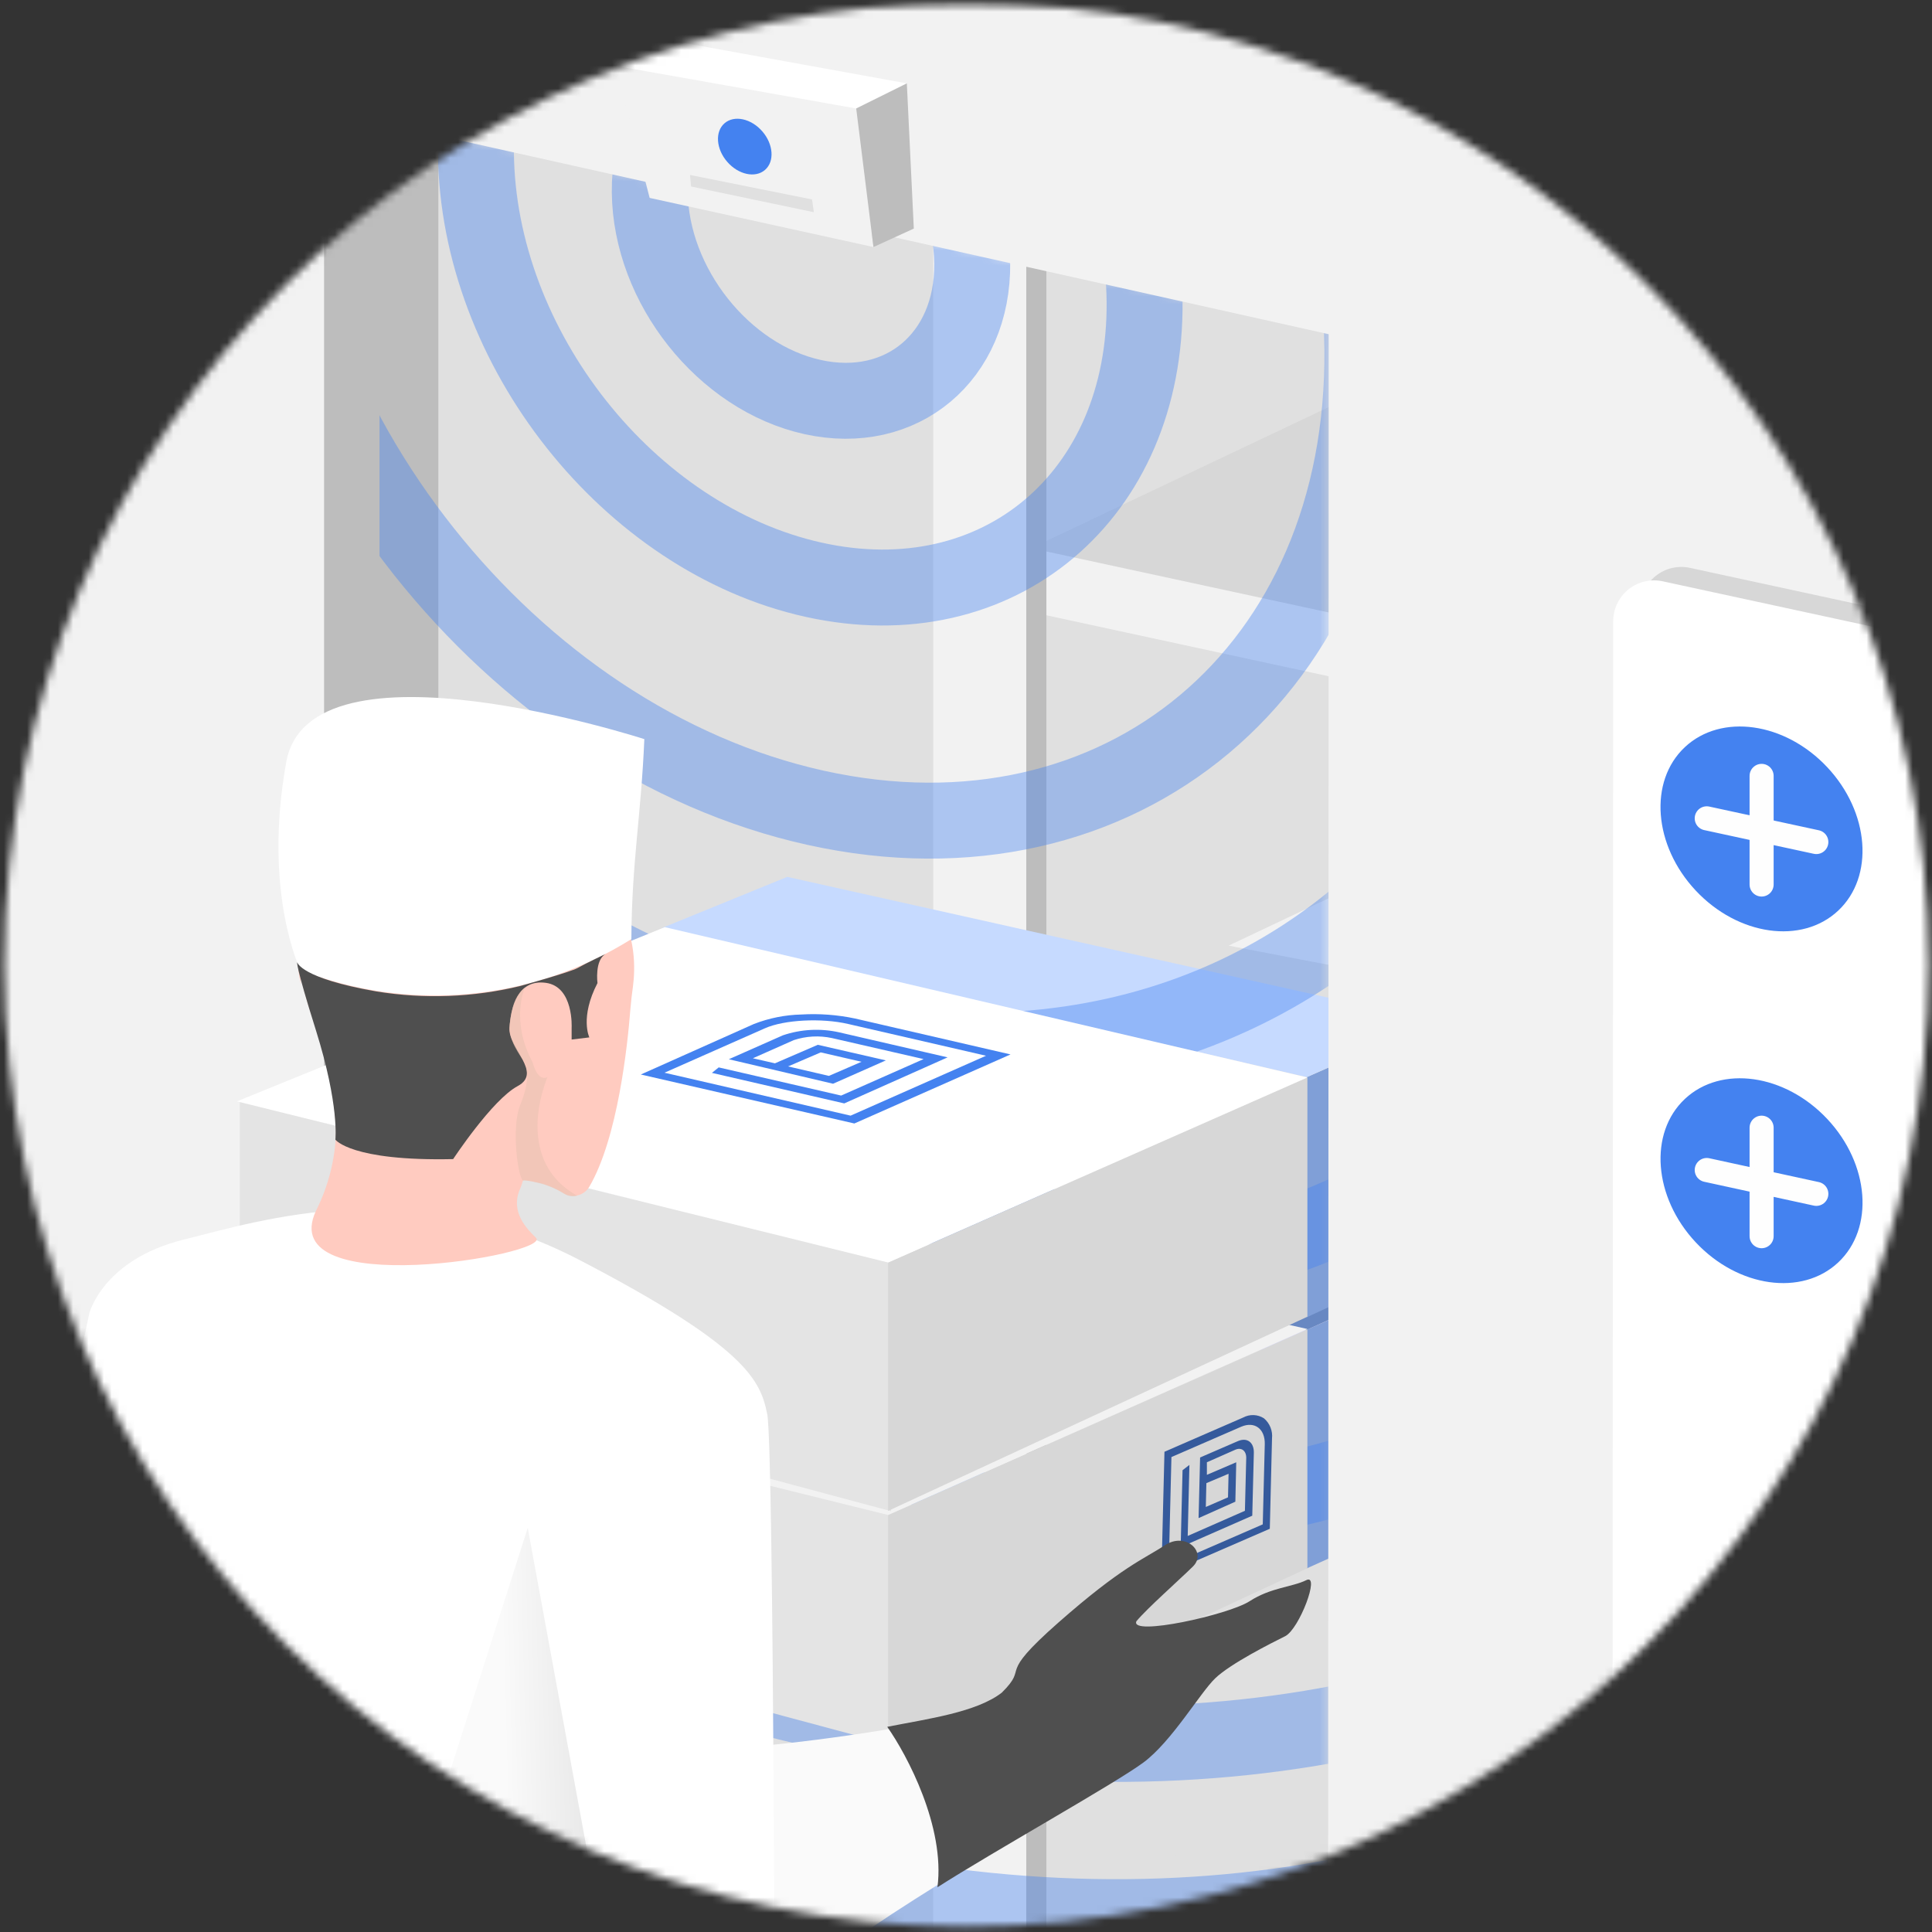 <svg width="251" height="251" viewBox="0 0 251 251" fill="none" xmlns="http://www.w3.org/2000/svg">
<rect x="0" y="0" width="251" height="251" fill="#333333" stroke="none"/>
<mask id="mask0" mask-type="alpha" maskUnits="userSpaceOnUse" x="0" y="0" width="251" height="251">
<circle cx="125.556" cy="125.303" r="125" fill="#BAD1FB"/>
</mask>
<g mask="url(#mask0)">
<mask id="mask1" mask-type="alpha" maskUnits="userSpaceOnUse" x="-228" y="0" width="656" height="268">
<path d="M427.487 0.303H-227.655V267.301H427.487V0.303Z" fill="#C4C4C4"/>
</mask>
<g mask="url(#mask1)">
<path d="M-104.835 412.1L181.856 495L182.005 -153.983L-104.687 -236.883L-104.835 412.1Z" fill="#E0E0E0"/>
<path d="M-235.661 412.1L51.03 495L51.178 -153.983L-235.513 -236.883L-235.661 412.1Z" fill="#F2F2F2"/>
<path d="M133.564 160.687L251.08 104.964V186.085L133.564 160.687Z" fill="#BCBEE2"/>
<path d="M251.081 104.965L133.565 160.688V79.576L251.081 104.965Z" fill="#E0E0E0"/>
<path d="M159.616 122.852L244.216 139.101V171.371L159.616 153.378V122.852Z" fill="#E0E0E0"/>
<path d="M314.862 107.703L244.217 139.101V171.371L313.99 139.101L314.862 107.703Z" fill="#A8A8A8"/>
<path d="M159.616 122.854L231.108 89.013L314.862 107.704L244.216 139.102L159.616 122.854Z" fill="#F2F2F2"/>
<path d="M251.082 194.449L133.565 250.172V169.06L251.082 194.449Z" fill="#E0E0E0"/>
<path d="M314.862 199.83L244.217 231.228V263.499L313.99 231.228L314.862 199.83Z" fill="#A8A8A8"/>
<path d="M483.674 236.161L131.512 160.085L129.801 168.004L481.963 244.08L483.674 236.161Z" fill="#D8D9EF"/>
<path d="M314.862 18.507L244.217 49.905V82.184L313.99 49.905L314.862 18.507Z" fill="#A8A8A8"/>
<path d="M159.616 33.656L231.108 -0.185L314.862 18.506L244.216 49.904L159.616 33.656Z" fill="#F2F2F2"/>
<path d="M133.564 71.385L251.08 15.662V96.783L133.564 71.385Z" fill="#D7D7D7"/>
<path d="M251.081 15.663L133.565 71.386V-9.735L251.081 15.663Z" fill="#E0E0E0"/>
<path d="M483.679 325.569L130.775 249.333L129.064 257.252L481.968 333.488L483.679 325.569Z" fill="#D8D9EF"/>
<path d="M483.664 146.763L131.732 70.737L130.022 78.656L481.953 154.682L483.664 146.763Z" fill="#F2F2F2"/>
<path d="M123.857 -22.504V-20.245V267.292H135.945V-22.504" fill="#BDBDBD"/>
<path d="M121.241 -22.504V-20.245V267.292H133.33V-22.504" fill="#F2F2F2"/>
<path d="M483.659 63.432L158.053 -6.907L156.342 1.013L481.948 71.352L483.659 63.432Z" fill="#E8E8E8"/>
<path d="M56.951 -43.199H42.124V351.023H56.951V-43.199Z" fill="#BDBDBD"/>
<path d="M173.869 170.954L186.027 165.433L185.155 196.831L169.778 203.756V172.759L173.869 170.954Z" fill="#809FD7"/>
<path d="M169.776 172.759L186.025 165.433L102.279 146.742L86.031 153.371L169.776 172.759Z" fill="#6888C2"/>
<path d="M173.869 138.143L186.027 132.622L185.155 164.021L169.778 171.129V139.94L173.869 138.143Z" fill="#809FD7"/>
<path d="M169.776 139.938L186.025 132.621L102.279 113.921L86.031 120.55L169.776 139.938Z" fill="#C6DAFF"/>
<g opacity="0.4">
<mask id="mask2" mask-type="alpha" maskUnits="userSpaceOnUse" x="43" y="14" width="130" height="290">
<path d="M171.686 302.11L171.747 43.52L44.619 15.409L45.596 274.226L171.686 302.11Z" fill="#253094" stroke="#00E4D1" stroke-width="1.794" stroke-miterlimit="10"/>
</mask>
<g mask="url(#mask2)">
<g style="mix-blend-mode:overlay">
<g style="mix-blend-mode:multiply">
<path d="M107.851 295.228C-32.084 264.381 -146.692 120.466 -148.17 -26.291C-149.542 -173.048 -37.256 -267.062 102.68 -236.215C242.615 -205.369 357.223 -61.454 358.701 85.304C360.178 232.061 247.787 326.074 107.851 295.228Z" stroke="#4482F0" stroke-width="9.867"/>
</g>
<g style="mix-blend-mode:multiply">
<path d="M107.486 257.797C-12.648 231.296 -111.037 107.653 -112.306 -18.431C-113.484 -144.515 -17.087 -225.285 103.046 -198.784C223.18 -172.283 321.57 -48.641 322.838 77.444C324.106 203.528 227.619 284.298 107.486 257.797Z" stroke="#4482F0" stroke-width="9.867"/>
</g>
<g style="mix-blend-mode:multiply">
<path d="M107.14 222.316C5.709 199.934 -77.364 95.508 -78.435 -10.98C-79.43 -117.468 1.96 -185.684 103.392 -163.302C204.823 -140.92 287.896 -36.494 288.967 69.994C290.037 176.482 208.571 244.698 107.14 222.316Z" stroke="#4482F0" stroke-width="9.867"/>
</g>
<g style="mix-blend-mode:multiply">
<path d="M107.14 244.821C5.709 222.438 -77.364 118.013 -78.435 11.525C-79.43 -94.963 1.96 -163.18 103.392 -140.797C204.823 -118.415 287.896 -13.99 288.967 92.498C290.037 198.986 208.571 267.203 107.14 244.821Z" stroke="#4482F0" stroke-width="9.867"/>
</g>
<g style="mix-blend-mode:multiply">
<path d="M106.856 193.072C20.826 174.085 -49.633 85.498 -50.541 -4.84C-51.384 -95.177 17.647 -153.047 103.676 -134.059C189.706 -115.072 260.165 -26.484 261.073 63.853C261.981 154.19 192.885 212.06 106.856 193.072Z" stroke="#4482F0" stroke-width="9.867"/>
</g>
<g style="mix-blend-mode:multiply">
<path d="M106.567 163.44C36.159 147.892 -21.505 75.354 -22.249 1.383C-22.939 -72.588 33.557 -119.974 103.965 -104.426C174.373 -88.879 232.037 -16.34 232.781 57.631C233.524 131.602 176.975 178.988 106.567 163.44Z" stroke="#4482F0" stroke-width="9.867"/>
</g>
<g style="mix-blend-mode:multiply">
<path d="M106.283 134.197C51.277 122.044 6.226 65.344 5.646 7.524C5.106 -50.297 49.244 -87.336 104.25 -75.183C159.256 -63.03 204.306 -6.33 204.887 51.49C205.468 109.31 161.289 146.35 106.283 134.197Z" stroke="#4482F0" stroke-width="9.867"/>
</g>
<g style="mix-blend-mode:multiply">
<path d="M105.998 104.953C66.394 96.195 33.957 55.333 33.539 13.664C33.151 -28.006 64.93 -54.699 104.534 -45.941C144.139 -37.182 176.575 3.68 176.993 45.349C177.411 87.018 145.602 113.712 105.998 104.953Z" stroke="#4482F0" stroke-width="9.867"/>
</g>
<g style="mix-blend-mode:multiply">
<path d="M105.71 75.32C81.727 70.002 62.085 45.189 61.832 19.886C61.597 -5.417 80.841 -21.626 104.823 -16.308C128.806 -10.989 148.448 13.824 148.701 39.127C148.954 64.43 129.692 80.639 105.71 75.32Z" stroke="#4482F0" stroke-width="9.867"/>
</g>
<g style="mix-blend-mode:multiply">
<path d="M105.576 51.585C94.011 49.029 84.539 37.107 84.417 24.948C84.304 12.79 93.584 5.002 105.149 7.557C116.714 10.113 126.186 22.035 126.308 34.194C126.43 46.352 117.141 54.14 105.576 51.585Z" stroke="#4482F0" stroke-width="9.867"/>
</g>
</g>
</g>
</g>
<path d="M49.305 -43.133H42.132V350.988H49.305V-43.133Z" fill="#BDBDBD"/>
<path d="M40.285 13.9L217.851 53.506L214.597 -330.102L40.381 -380.478L40.285 13.9Z" fill="#F2F2F2"/>
<path d="M79.978 8.556L84.4 25.711L113.479 32.096L111.237 14.094L79.978 8.556Z" fill="#F2F2F2"/>
<path d="M89.782 24.229L89.642 22.729L105.498 25.912L105.734 27.569" fill="#E0E0E0"/>
<path d="M88.955 5.599L79.98 8.555L111.239 14.094L117.815 10.832L88.955 5.599Z" fill="white"/>
<path d="M113.478 32.095L118.72 29.697L117.813 10.832L111.236 14.094L113.478 32.095Z" fill="#BDBDBD"/>
<path d="M99.387 22.075C100.646 20.983 100.489 18.741 99.037 17.067C97.584 15.394 95.387 14.923 94.128 16.015C92.869 17.107 93.026 19.349 94.478 21.023C95.93 22.696 98.128 23.168 99.387 22.075Z" fill="#4482F0"/>
<path d="M33.77 174.18L118.371 195.112V227.382L33.77 204.706V174.18Z" fill="#E4E4E4"/>
<path d="M169.852 172.717L115.379 196.822V229.092L169.852 203.74V172.717Z" fill="#D7D7D7"/>
<path d="M161.515 184.158C161.933 183.934 162.403 183.825 162.877 183.844C163.351 183.862 163.812 184.008 164.21 184.265C164.586 184.584 164.878 184.991 165.06 185.449C165.242 185.908 165.309 186.404 165.256 186.894L164.97 198.613L150.883 204.73L151.283 188.609L161.515 184.158ZM164.055 198.041L164.316 187.629C164.365 185.62 162.985 184.608 161.246 185.359L152.189 189.295L151.846 203.35L164.055 198.041Z" fill="#355A9C"/>
<path d="M154.525 190.317L154.304 199.545L161.736 196.279L161.907 189.386C161.907 188.48 161.286 187.998 160.494 188.341L156.795 189.974V191.607L160.609 189.974L160.494 195.094L155.717 197.226L155.913 189.353L160.813 187.23C162.013 186.707 162.928 187.377 162.895 188.749L162.691 196.916L153.389 200.999L153.634 191.003L154.525 190.317ZM159.539 194.531L159.612 191.469L156.729 192.685L156.656 195.78L159.539 194.531Z" fill="#355A9C"/>
<path d="M30.778 175.891L86.106 153.958L169.852 172.657L115.379 196.823L30.778 175.891Z" fill="#F2F2F2"/>
<path d="M31.154 143.123L115.754 164.055V196.326L31.154 173.649V143.123Z" fill="#E4E4E4"/>
<path d="M169.852 139.98L115.379 164.021V196.292L169.852 171.063V139.98Z" fill="#D7D7D7"/>
<path d="M30.778 143.087L86.365 120.453L169.852 139.98L115.379 164.019L30.778 143.087Z" fill="white"/>
<path d="M77.78 228.97L102.288 226.476C102.288 226.476 126.709 223.859 130.198 220.37C133.686 216.882 129.326 218.626 137.175 211.649C145.025 204.671 147.641 203.799 150.258 202.055C152.874 200.31 155.491 202.927 153.746 204.671C152.002 206.416 147.563 209.616 146.725 211.509C145.888 213.402 158.107 210.715 160.724 208.997C163.34 207.279 165.957 207.253 167.701 206.381C169.446 205.509 166.829 212.486 165.085 213.358C163.34 214.23 158.334 216.786 156.476 218.591C154.619 220.397 151.13 226.441 147.641 229.057C144.153 231.674 113.627 248.995 107.521 254.725C101.416 260.455 88.386 259.147 88.386 259.147" fill="#FAFAFA"/>
<path d="M130.153 219.902C126.843 222.468 120.529 223.302 115.268 224.344C117.863 228.026 122.802 237.35 121.792 245.187C128.947 240.602 144.874 231.71 148.554 228.977C152.234 226.243 155.905 219.938 157.874 218.043C159.843 216.148 165.114 213.487 166.955 212.576C168.795 211.665 171.555 204.375 169.715 205.287C167.875 206.198 165.114 206.234 162.354 208.02C159.594 209.806 146.797 212.612 147.634 210.635C149.04 208.934 153.154 205.323 154.994 203.501C156.834 201.678 154.074 198.945 151.314 200.767C148.554 202.59 145.794 203.501 137.514 210.79C129.233 218.079 133.833 216.257 130.153 219.902Z" fill="#4F4F4F"/>
<path d="M97.951 133.032C99.915 132.268 101.996 131.851 104.102 131.802C106.441 131.663 108.788 131.838 111.081 132.322L131.284 136.988L110.996 145.96L83.252 139.597L97.951 133.032ZM128.103 137.158L110.19 133.032C106.733 132.226 101.875 132.481 99.372 133.594L86.328 139.364L110.508 144.942L128.103 137.158Z" fill="#4482F0"/>
<path d="M93.371 138.674L109.279 142.333L119.99 137.593L108.102 134.867C106.446 134.507 104.725 134.599 103.117 135.132L97.814 137.487L100.678 138.144L106.246 135.737L115.091 137.762L108.229 140.796L94.686 137.614L101.706 134.507C104.057 133.709 106.581 133.573 109.003 134.114L123.108 137.37L109.682 143.352L92.49 139.385L93.371 138.674ZM111.93 137.943L106.627 136.723L102.385 138.547L107.688 139.777L111.93 137.943Z" fill="#4482F0"/>
<path d="M13.866 279.627L10.718 238.687C10.718 238.687 -1.493 233.454 -0.62 229.093C0.252 224.733 11.59 170.658 11.59 170.658C11.59 170.658 13.334 163.681 23.8 161.064C34.266 158.448 53.454 152.342 75.258 163.681C97.063 175.019 98.807 179.38 99.679 183.741C100.551 188.101 100.7 279.627 100.7 279.627" fill="white"/>
<path d="M39.107 127.912C39.107 127.912 33.874 109.814 60.431 109.814C83.047 109.814 82.785 123.926 82.236 128.13C82.096 129.133 81.974 130.136 81.895 131.139C81.538 135.735 80.273 147.85 76.549 154.199C76.387 154.47 76.173 154.706 75.919 154.894C75.665 155.081 75.377 155.217 75.071 155.293C74.764 155.37 74.446 155.385 74.134 155.338C73.822 155.29 73.522 155.182 73.252 155.019C72.431 154.515 71.553 154.111 70.636 153.816C70.209 153.691 69.775 153.592 69.336 153.519C67.487 153.214 68.176 153.092 67.592 154.391C66.188 157.487 68.551 159.738 69.633 160.81C71.813 162.991 35.557 169.166 41.043 157.322C42.667 154.109 43.56 150.576 43.659 146.978C43.514 143.373 42.928 139.8 41.915 136.337C41.549 134.924 41.043 133.607 40.598 132.186C39.754 129.933 39.169 127.593 38.854 125.208" fill="#FFCBC0"/>
<path d="M81.956 122.05C75.606 126.009 68.42 128.431 60.969 129.125C53.518 129.818 46.008 128.764 39.037 126.045C39.037 126.045 34.109 116.085 37.188 99.008C40.267 81.931 83.71 96.025 83.71 96.025C83.291 105.985 82.07 112.064 82.026 122.033" fill="white"/>
<path d="M10.717 238.686L12.104 179.901C12.104 179.901 -2.557 228.176 -0.664 230.557C1.228 232.938 5.24 237.238 10.717 238.686Z" fill="url(#paint0_linear)"/>
<path d="M68.56 198.488L79.698 259.087L100.648 258.258L42.683 279.618L68.56 198.488Z" fill="url(#paint1_linear)"/>
<path d="M38.619 125.025C38.619 125.025 39.047 127.092 48.937 128.81C55.123 129.814 61.447 129.577 67.541 128.112C67.541 128.112 74.152 126.281 75.067 125.749C75.983 125.217 78.696 123.926 78.696 123.926C77.23 124.728 77.623 127.72 77.623 127.72C75.303 132.194 76.567 134.776 76.567 134.776L74.265 135.055V133.52C74.265 133.52 74.561 128.165 70.898 127.685C67.235 127.205 66.381 130.86 66.189 133.52C65.997 136.18 70.55 139.328 67.244 141.108C63.938 142.887 58.871 150.588 58.871 150.588C45.597 150.876 43.573 148.059 43.573 148.059C43.573 148.059 44.097 143.611 41.07 133.938C38.27 125.025 38.619 125.025 38.619 125.025Z" fill="#4F4F4F"/>
<g style="mix-blend-mode:multiply" opacity="0.61">
<path d="M68.185 128.312C68.185 128.312 66.266 132.612 69.197 138.011C69.197 138.011 69.755 140.532 71.107 139.947C69.04 145.329 68.944 151.966 74.971 155.341C74.676 155.421 74.368 155.437 74.067 155.387C73.766 155.337 73.479 155.223 73.226 155.053C72.085 154.342 70.823 153.845 69.502 153.588C69.013 153.44 68.504 153.367 67.993 153.37C67.356 153.37 66.353 146.567 67.592 143.541C68.831 140.514 68.595 138.744 68.054 137.88C67.609 137.156 65.987 135.15 66.223 133.048C66.458 130.946 66.877 129.385 68.185 128.312Z" fill="#EAC2B2"/>
</g>
<path d="M172.508 367.732L490.257 435.299L490.423 -38.656L172.673 -98.165L172.508 367.732Z" fill="#F2F2F2"/>
<path opacity="0.5" d="M327.257 251.35L217.224 227.531C216.039 227.273 214.978 226.618 214.217 225.674C213.455 224.73 213.039 223.555 213.037 222.342L213.124 78.957C213.125 78.165 213.302 77.383 213.644 76.669C213.986 75.955 214.483 75.326 215.099 74.83C215.716 74.333 216.436 73.98 217.206 73.798C217.977 73.616 218.778 73.608 219.552 73.776L329.585 97.595C330.777 97.854 331.844 98.516 332.605 99.469C333.366 100.422 333.775 101.609 333.763 102.828L333.676 246.213C333.671 247.001 333.489 247.778 333.146 248.486C332.802 249.195 332.305 249.819 331.69 250.311C331.075 250.803 330.358 251.152 329.591 251.332C328.824 251.511 328.026 251.518 327.257 251.35Z" fill="#BDBDBD"/>
<path d="M323.715 253.094L213.682 229.275C212.497 229.018 211.436 228.362 210.676 227.418C209.916 226.474 209.502 225.298 209.504 224.086L209.582 80.701C209.584 79.909 209.763 79.128 210.105 78.415C210.447 77.702 210.945 77.074 211.561 76.577C212.177 76.081 212.896 75.728 213.666 75.545C214.436 75.362 215.237 75.353 216.01 75.52L326.035 99.339C327.228 99.597 328.295 100.259 329.057 101.212C329.82 102.165 330.231 103.351 330.221 104.572L330.134 247.957C330.127 248.744 329.945 249.52 329.601 250.228C329.257 250.936 328.759 251.558 328.145 252.05C327.53 252.542 326.814 252.891 326.047 253.072C325.281 253.252 324.484 253.26 323.715 253.094Z" fill="white"/>
<path d="M233.586 98.111L234.196 97.526C234.595 98.012 235.134 98.363 235.74 98.529C236.403 98.677 236.769 98.459 236.769 97.997C236.769 97.535 236.386 97.282 235.854 96.933L235.042 96.41C234.704 96.234 234.416 95.974 234.206 95.655C233.997 95.335 233.874 94.968 233.848 94.587C233.848 93.654 234.72 93.113 235.836 93.366C236.563 93.525 237.214 93.924 237.685 94.5L237.153 95.04C236.818 94.651 236.37 94.377 235.871 94.255C235.304 94.133 234.938 94.317 234.938 94.744C234.938 95.171 235.391 95.477 235.88 95.782L236.682 96.288C237.03 96.459 237.324 96.722 237.535 97.047C237.745 97.373 237.863 97.749 237.877 98.137C237.877 99.087 237.083 99.707 235.749 99.419C234.906 99.227 234.148 98.768 233.586 98.111Z" fill="white"/>
<path d="M238.819 98.503V96.401L238.182 96.261V95.485L238.871 95.59L238.993 94.412L239.865 94.596V95.799L240.999 96.052V96.872L239.865 96.628V98.721C239.865 99.244 240.066 99.541 240.493 99.593C240.646 99.619 240.802 99.619 240.955 99.593L241.13 100.395C240.841 100.442 240.547 100.442 240.258 100.395C239.823 100.32 239.433 100.083 239.166 99.732C238.899 99.381 238.775 98.942 238.819 98.503Z" fill="white"/>
<path d="M241.435 98.362C241.398 98.086 241.43 97.804 241.528 97.543C241.626 97.282 241.787 97.049 241.997 96.865C242.206 96.681 242.458 96.552 242.73 96.489C243.002 96.426 243.285 96.431 243.554 96.504C244.168 96.663 244.71 97.024 245.093 97.529C245.476 98.034 245.677 98.653 245.665 99.287C245.704 99.562 245.674 99.844 245.577 100.105C245.481 100.366 245.32 100.599 245.111 100.783C244.901 100.967 244.649 101.095 244.377 101.157C244.105 101.218 243.823 101.211 243.554 101.136C242.939 100.982 242.394 100.623 242.009 100.12C241.624 99.616 241.422 98.996 241.435 98.362ZM244.592 99.051C244.652 98.685 244.581 98.309 244.391 97.99C244.201 97.671 243.905 97.429 243.554 97.307C242.9 97.167 242.508 97.673 242.508 98.554C242.458 98.914 242.536 99.279 242.727 99.588C242.918 99.897 243.21 100.13 243.554 100.246C244.208 100.438 244.601 99.941 244.601 99.051H244.592Z" fill="white"/>
<path d="M246.405 99.444C246.38 99.161 246.424 98.877 246.533 98.615C246.643 98.353 246.815 98.121 247.034 97.941C247.253 97.761 247.513 97.636 247.791 97.579C248.069 97.522 248.357 97.533 248.63 97.612C249.133 97.734 249.587 98.008 249.929 98.397L249.423 98.956C249.232 98.722 248.973 98.554 248.682 98.476C247.967 98.319 247.478 98.799 247.478 99.68C247.442 100.062 247.54 100.444 247.755 100.763C247.969 101.081 248.288 101.314 248.656 101.424C248.813 101.455 248.975 101.455 249.132 101.424C249.289 101.393 249.438 101.33 249.571 101.241L249.99 102.017C249.777 102.151 249.539 102.241 249.29 102.28C249.041 102.319 248.786 102.307 248.542 102.244C247.914 102.103 247.355 101.745 246.964 101.233C246.573 100.721 246.376 100.087 246.405 99.444Z" fill="white"/>
<path d="M238.808 118.313C243.528 113.889 242.895 105.546 237.396 99.679C231.896 93.812 223.612 92.643 218.892 97.067C214.173 101.491 214.805 109.834 220.305 115.7C225.805 121.567 234.089 122.737 238.808 118.313Z" fill="#4482F0"/>
<path d="M228.863 100.801V114.914" stroke="#FEFEFE" stroke-width="3.126" stroke-linecap="round" stroke-linejoin="round"/>
<path d="M235.972 109.396L221.734 106.315" stroke="#FEFEFE" stroke-width="3.126" stroke-linecap="round" stroke-linejoin="round"/>
<path d="M238.812 164.015C243.531 159.591 242.899 151.248 237.399 145.382C231.899 139.515 223.615 138.345 218.896 142.769C214.176 147.193 214.809 155.536 220.308 161.403C225.808 167.269 234.092 168.439 238.812 164.015Z" fill="#4482F0"/>
<path d="M250.243 146.699L249.319 146.507V146.332L251.368 146.777V146.943L250.444 146.742V149.446L250.243 149.402V146.699Z" fill="#222C3D"/>
<path d="M228.863 146.507V160.602" stroke="#FEFEFE" stroke-width="3.126" stroke-linecap="round" stroke-linejoin="round"/>
<path d="M235.973 155.102L221.735 152.004" stroke="#FEFEFE" stroke-width="3.126" stroke-linecap="round" stroke-linejoin="round"/>
</g>
</g>
<defs>
<linearGradient id="paint0_linear" x1="1.22" y1="209.294" x2="16.727" y2="209.294" gradientUnits="userSpaceOnUse">
<stop offset="0.41" stop-color="#699FFF"/>
<stop offset="0.7" stop-color="#5492ED"/>
</linearGradient>
<linearGradient id="paint1_linear" x1="48.928" y1="239.219" x2="103.543" y2="237.858" gradientUnits="userSpaceOnUse">
<stop offset="0.31" stop-color="#FAFAFA"/>
<stop offset="0.61" stop-color="#DFDFDF"/>
</linearGradient>
</defs>
</svg>
